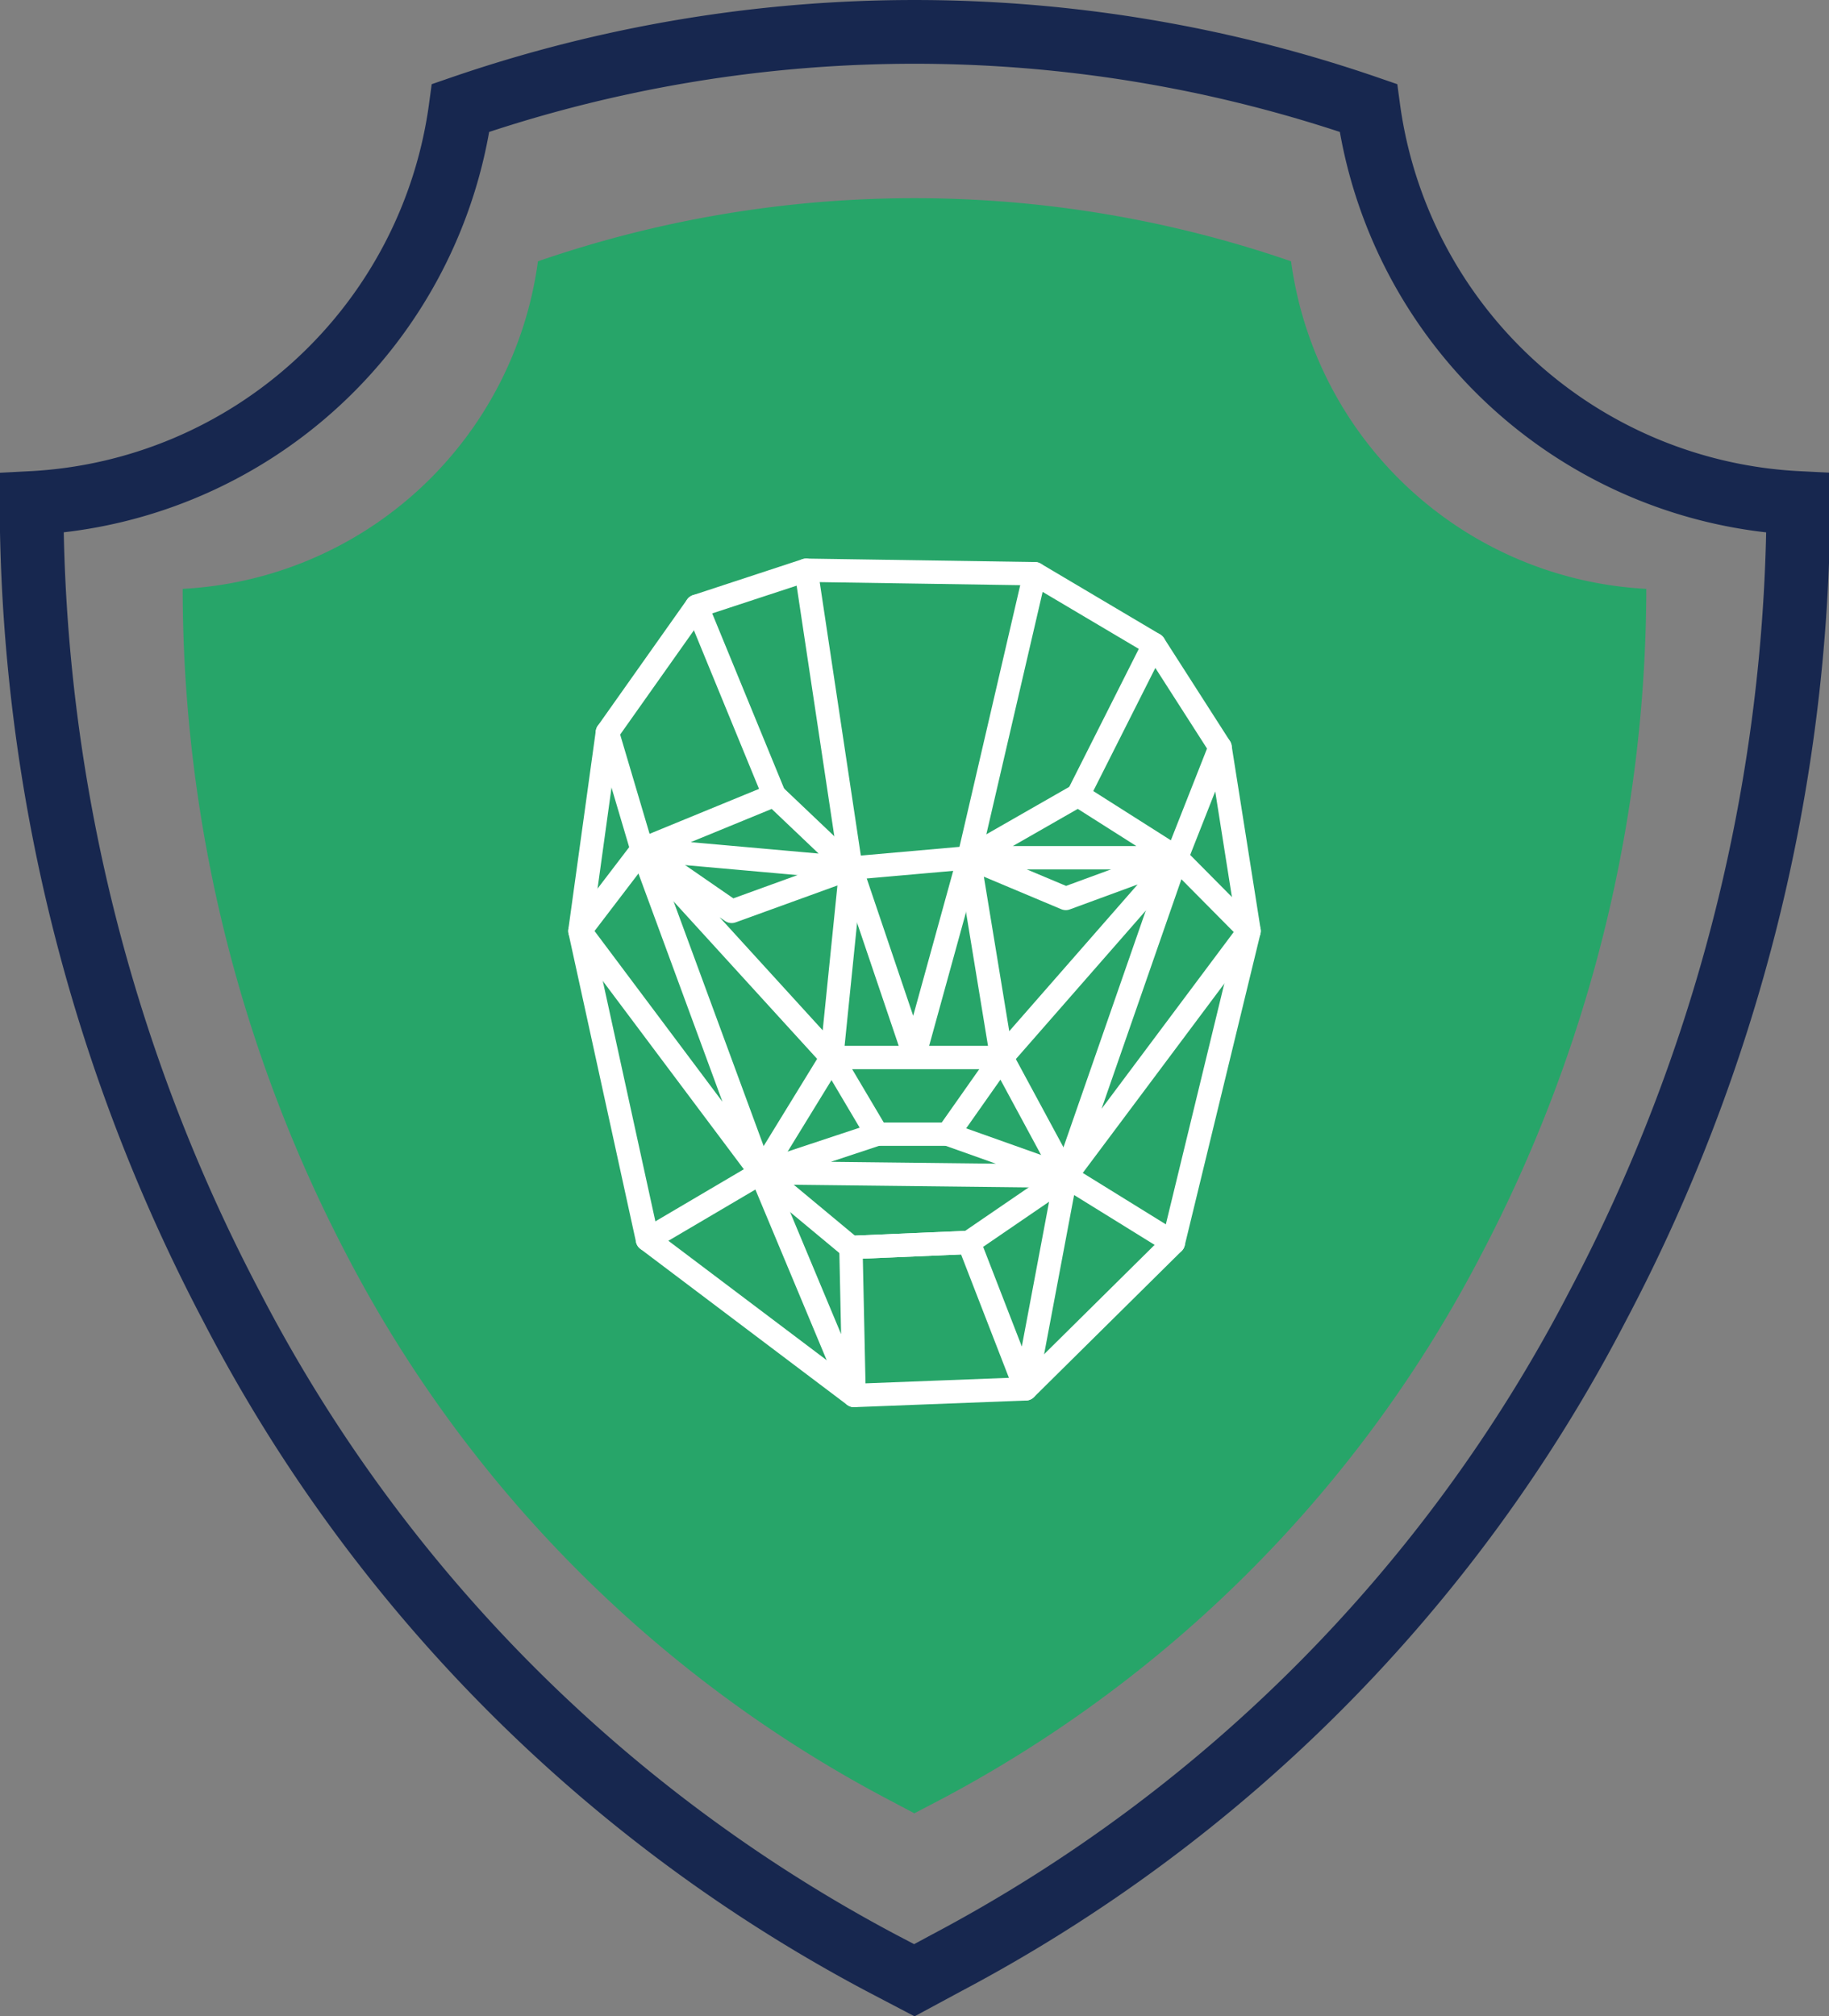 <svg xmlns="http://www.w3.org/2000/svg" width="57.97" height="63.89" viewBox="0 0 57.97 63.89"><rect x="0" y="0" width="57.97" height="63.89" fill="#808080" stroke="none"/><defs><style>.cls-1,.cls-3{fill:none;}.cls-1{stroke:#17274f;stroke-miterlimit:10;stroke-width:2.02px;}.cls-2{fill:#27a569;}.cls-3{stroke:#fff;stroke-linecap:round;stroke-linejoin:round;stroke-width:0.74px;}</style></defs><g id="Layer_2" data-name="Layer 2"><g id="Layer_1-2" data-name="Layer 1"><path class="cls-1" d="M43.37,3.42a44.14,44.14,0,0,0-28.77,0A14.48,14.48,0,0,1,1,15.94,54.94,54.94,0,0,0,7.35,41.42,49.07,49.07,0,0,0,27.93,62.2l1.05.55L30,62.2A49.07,49.07,0,0,0,50.62,41.42,54.94,54.94,0,0,0,57,15.94,14.48,14.48,0,0,1,43.37,3.42Z"/><path class="cls-2" d="M40.92,8.28a36.61,36.61,0,0,0-23.87,0A12,12,0,0,1,5.79,18.66,45.56,45.56,0,0,0,11,39.79,40.77,40.77,0,0,0,28.11,57l.87.46.88-.46A40.77,40.77,0,0,0,46.93,39.79a45.56,45.56,0,0,0,5.25-21.13A12,12,0,0,1,40.92,8.28Z"/><polygon class="cls-3" points="24.12 37.16 27.8 35.94 30.04 35.94 33.78 37.27 24.12 37.16"/><polygon class="cls-3" points="20.35 26.92 26.97 27.51 24.54 25.2 20.35 26.92"/><polygon class="cls-3" points="30.71 27.18 37.29 27.18 34.17 25.2 30.71 27.18"/><polyline class="cls-3" points="30.04 35.94 31.75 33.51 33.78 37.27 30.71 39.37 26.97 39.53 24.12 37.16 26.36 33.51 27.8 35.94"/><polygon class="cls-3" points="20.52 39.28 18.38 29.5 19.25 23.21 22.08 19.21 25.55 18.07 32.8 18.18 36.58 20.42 38.67 23.68 39.59 29.5 37.19 39.38 32.51 44.01 27.07 44.22 20.52 39.28"/><line class="cls-3" x1="24.54" y1="25.2" x2="22.08" y2="19.21"/><line class="cls-3" x1="34.17" y1="25.2" x2="36.58" y2="20.42"/><polyline class="cls-3" points="25.55 18.07 26.97 27.51 30.71 27.18 32.8 18.18"/><polyline class="cls-3" points="26.36 33.51 20.35 26.92 23.19 28.88 26.97 27.51 26.36 33.51 31.75 33.51 30.71 27.18 33.78 28.47 37.29 27.18 31.75 33.51"/><polyline class="cls-3" points="20.35 26.92 24.12 37.16 18.38 29.5 20.35 26.92 19.25 23.21"/><polyline class="cls-3" points="37.29 27.18 33.78 37.27 39.59 29.5 37.29 27.18 38.67 23.68"/><polyline class="cls-3" points="37.19 39.38 33.78 37.27 32.51 44.01 30.71 39.37 26.97 39.53 27.07 44.22 24.12 37.16 20.52 39.28"/><polyline class="cls-3" points="26.97 27.51 28.98 33.45 30.71 27.18"/></g></g></svg>